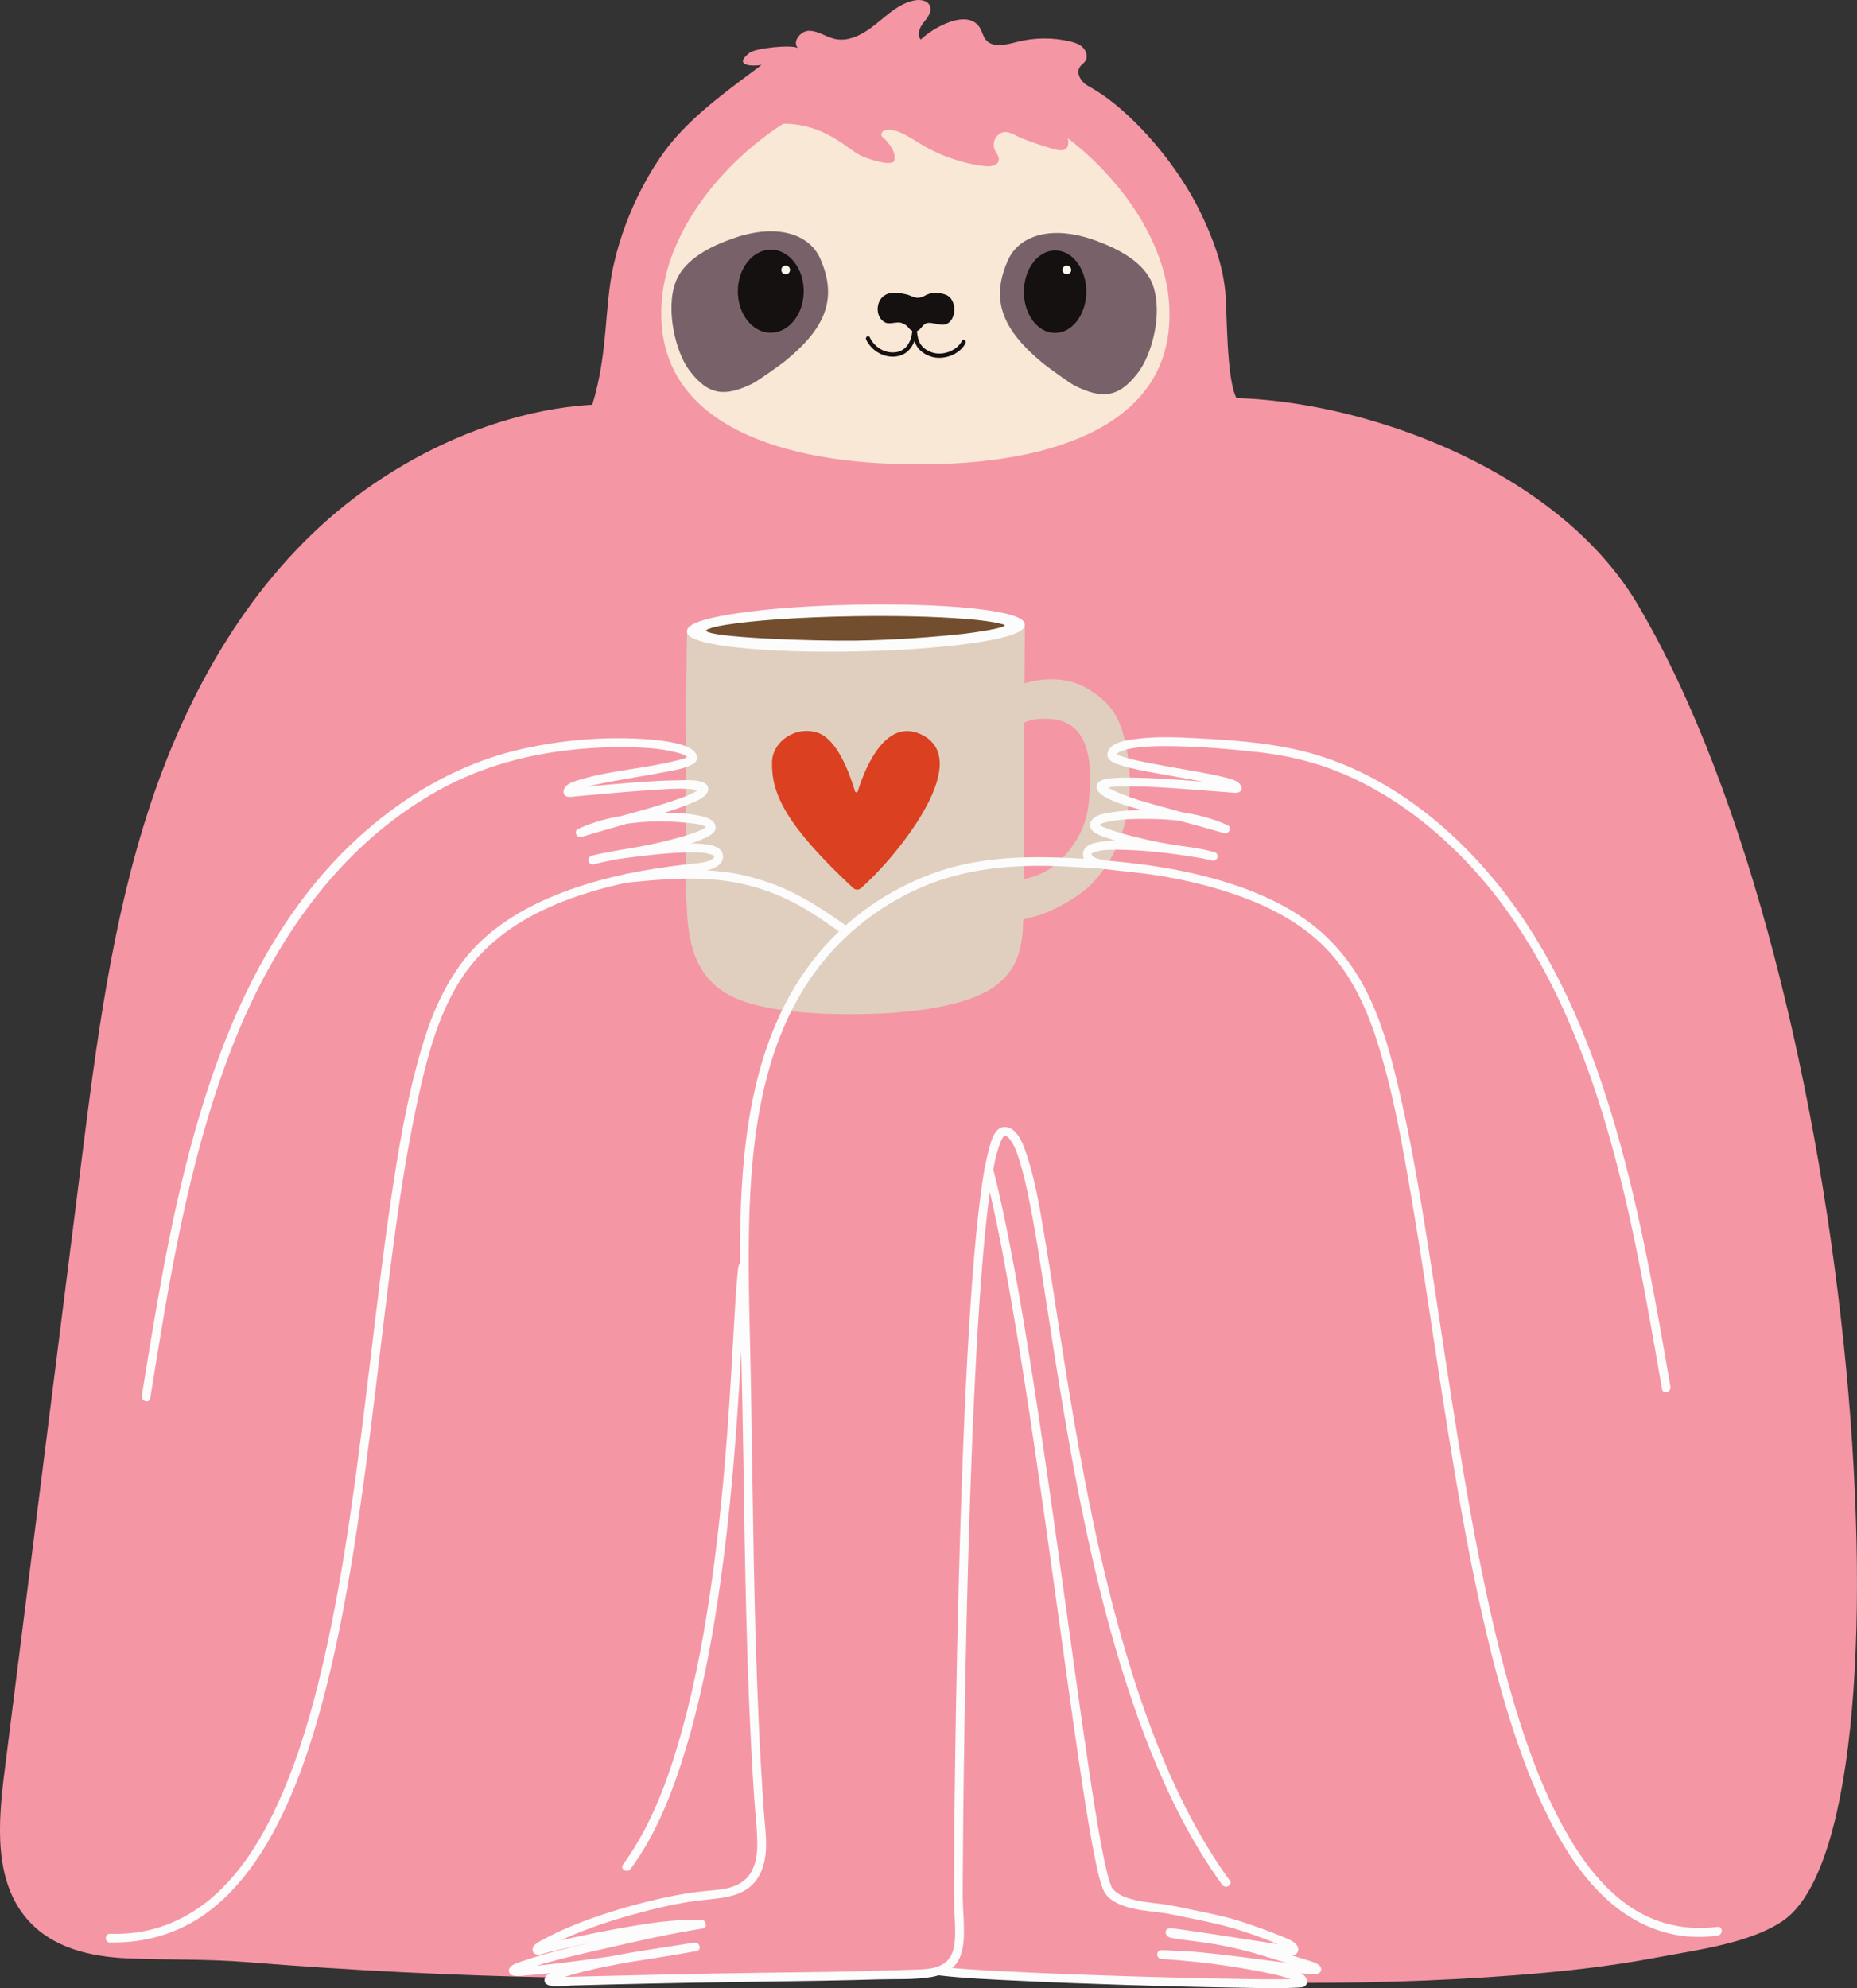 <svg xmlns="http://www.w3.org/2000/svg" width="1008.88" height="1080" viewBox="0 0 1008.88 1080"><rect x="0" y="0" width="1008.88" height="1080" fill="#333333" stroke="none"/><g id="a"/><g id="b"><g id="c"><g id="d"><path d="M889.71 328.32c-51.97-87.71-192.2-124.34-258.87-108.62l-257.61 4.92c-61.76-16.29-133.25 8.06-185.05 49.17-51.8 41.11-85.96 101.13-106.71 163.92-20.74 62.79-29.12 128.89-37.4 194.5-13.88 110.06-27.75 220.11-41.63 330.17-3.49 27.69-5.93 59.11 12.36 80.19 13.75 15.85 34.88 20.44 54.96 21.25 21.95.88 42.68.26 64.65 2.03 55.52 4.47 111.18 7.25 166.87 8.35 85.89 1.69 171.63-6.65 256.91-1.91 88.45 4.92 177.27 7.55 265.69.64 25.42-1.99 50.83-4.77 75.89-9.53 21.01-3.99 50.89-7.67 68.88-20 75.24-51.57 42.67-509.82-78.96-715.06z" fill="#f596a4"/><path d="M555.31 338.78c0 5.84-39.39 13.5-88.99 13.5s-91.17-3.95-91.17-9.78 41.57-11.36 91.17-11.36 88.99 1.81 88.99 7.64z" fill="#724e2e"/><path d="M597.9 50.76c19.31 12.93 41.98 39.01 54.34 64.72 6.69 13.93 11.83 27.31 13.42 42.72 1.11 10.71.45 47.11 6.09 58.05 4.14 8.03-2.87 13.21-8.49 17.97-6.25 5.3-13.68 5.06-20.4 8.92-6.38 3.66-11.85 12.02-18.05 16.55-9.37 6.85-19.8 12.24-30.8 15.86-10.32 3.4-19.75 8.35-30.15 11.35-26.16 7.55-53.71 6.72-80.62 5.72-47.44-1.75-89.12-20.54-132.85-36.44-11.96-4.35-37.24-10.97-39.43-23.51-1.01-5.77 9.13-7.24 10.84-12.83 8.7-28.49 6.43-52.98 11.49-75.58 7.11-31.77 22.54-56.06 31.46-66.82 13.64-16.45 32.22-29.55 48.99-42.15-5.63.85-15.33.38-6.66-6.51 3.53-2.81 23.94-4.75 26.67-2.54-3.8-3.09 1.04-9.61 5.92-9.53 4.88.08 9.13 3.38 13.9 4.44 8.05 1.78 16.02-3 22.45-8.2 6.43-5.2 12.81-11.27 20.92-12.75 3.09-.56 6.95.01 8.22 2.91 1.37 3.15-1.22 6.48-3.38 9.14-2.16 2.66-3.96 6.86-1.48 9.21 6.29-6.24 26.11-17.68 32.41-5.73.97 1.83 1.41 3.95 2.66 5.61 3.68 4.91 11.19 2.98 17.09 1.45 9.35-2.42 19.27-2.53 28.68-.33 2.62.61 5.32 1.47 7.23 3.39 1.91 1.92 2.74 5.17 1.21 7.41-.77 1.13-2.02 1.85-2.82 2.96-2.49 3.46.62 8.38 4.34 10.42 2.38 1.31 4.63 2.69 6.79 4.13z" fill="#f596a4"/><path d="M359.78 160.88c4.05-38.61 37.03-79.48 78.66-101.19 17.76-9.26 38.44-13.9 59.62-13.51 21.18-.14 41.81 4.74 59.46 14.21 41.37 22.21 73.86 63.47 77.45 102.12 6.58 70.83-68.48 87.88-123.26 89.47-4.7.14-9.57.2-14.56.18h0c-.11.0-.21.0-.31.0-.11.0-.21.0-.31.0h0c-4.99-.04-9.86-.16-14.56-.35-54.75-2.24-129.61-20.18-122.19-90.93z" fill="#fae8d7"/><path d="M547.84 140.88c5.72-12.41 22.84-19.24 47.62-10.12 11.41 4.2 26.28 11.39 30.84 24.02 5.62 15.55-.55 37.95-8.09 47.75-10.76 13.99-19.82 14.13-34.39 6.94-2.63-1.3-15.22-10.48-17.28-12.18-21.83-18.07-28.89-34.31-18.71-56.41z" fill="#79616a"/><path d="M445.52 140.27c-5.57-12.48-22.61-19.51-47.5-10.68-11.46 4.07-26.15 10.95-30.93 23.5-5.64 14.84-.09 38.1 7.33 47.99 10.59 14.12 19.65 14.37 34.3 7.35 2.65-1.27 15.35-10.3 17.42-11.98 22.05-17.81 29.3-33.96 19.38-56.18z" fill="#79616a"/><ellipse cx="418.74" cy="158.2" rx="22.56" ry="17.9" transform="translate(258.07 575.99) rotate(-89.66)" fill="#141110"/><ellipse cx="573.21" cy="158.46" rx="22.42" ry="16.95" transform="translate(411.36 730.72) rotate(-89.66)" fill="#141110"/><path d="M495.92 179.76c-2.01-.24-2.1-2.92-6.09-4.32-2.64-.93-6.56 1.05-9.08-.32-5.22-2.83-5.12-11.2-.44-14.48 3.5-2.45 8.04-1.6 11.8-.8 3.86.82 5.56 3.5 10.75.57 3.14-1.77 7.59-1.53 10.79-.37 7.1 2.55 6.12 16.15-1.46 16.38-2.32.07-5.98-1.37-8.27-.98-2.71.46-3.43 3.61-5.65 4.35-1.29.43-1.68.05-2.37-.04z" fill="#141110"/><path d="M524.57 186.4c-3.19 6.28-12.06 9.46-18.65 7.34-3.3-1.06-6.37-3-8.07-6.1-1.59-2.89-1.89-6.25-2.16-9.48h2.31c-.03 7.27-3.43 14.6-11.37 15.51-6.66.77-13.29-3.27-16.1-9.27-.63-1.34 1.37-2.52 2-1.17 2.37 5.06 7.67 8.57 13.34 8.19 7.03-.47 9.8-7.01 9.82-13.27.0-1.51 2.19-1.46 2.31.0.22 2.65.43 5.45 1.62 7.88 1.37 2.8 4 4.53 6.91 5.47 5.66 1.82 13.3-.88 16.03-6.28.67-1.33 2.67-.16 2 1.17h0z" fill="#141110"/><path d="M563.3 390.65c19.13-1.76 32.79 6.66 28.03 46.94-1.47 12.48-8.41 24-17.74 31.88-9.33 7.89-21.84 10.2-33.68 8.09-4.5 5.97-5.91 18.87.82 21.77 6.73 2.9 20.14-.74 26.96-3.37 8.23-3.18 19.23-9.47 25.46-15.9 20.58-21.24 23.65-51.7 18.38-75.99-3-13.85-7.41-22.2-21.14-30.23-9.83-5.75-24.77-7.13-40.76-.08-17.16 7.56-24.53 21.08-18.68 28.8 5.79 7.63 18.72-10.66 32.34-11.91z" fill="#e0cfbf"/><path d="M465.27 353.24c-42.13 1.45-77.87-2.58-91.99-9.7-.27.19-1.23 116.91-.39 143.94.54 17.46 1.86 34.94 14.94 47.13 9.58 8.93 23.47 11.98 36.69 14.04 21.58 3.36 92.68 5.81 117.23-13.86 14.72-11.8 14.17-27.1 14.26-45.45.26-49.83.52-99.67.78-149.51.0-.3-21.51 10.99-91.52 13.4z" fill="#e0cfbf"/><path d="M556.74 339.31c-.03-1.62-.64-5.89-28.27-8.8-17.07-1.8-39.72-2.53-63.78-2.04-24.06.48-46.66 2.11-63.64 4.59-27.49 4.02-27.86 8.33-27.82 9.95.03 1.62.57 5.92 28.2 8.83 17.07 1.8 39.72 2.53 63.78 2.04 16.77-.34 32.82-1.23 46.77-2.58 6.06-.59 11.73-1.26 16.88-2.01 27.49-4.02 27.92-8.36 27.89-9.98zm-32.79 4.94c-15.64 1.69-36.99 3.41-59.18 3.74-22.19.33-80.01-1.57-81.13-5.46-.1-.35.9-.82 3.57-1.63 2.25-.68 4.59-1.04 6.91-1.43 3.98-.66 7.98-1.16 11.99-1.59 4.73-.51 9.94-.97 15.52-1.37 12.85-.92 27.67-1.53 43.14-1.76 22.19-.33 43.07.17 58.78 1.39 5.35.42 10.73.91 16.02 1.84 1.36.24 2.73.51 4.06.87.56.15 1.76.31 2.19.73 1.42 1.4-16.79 4.1-21.88 4.66z" fill="#fcfcfc"/><path d="M501.72 399.6c-19.85-10.89-31.49 16.55-35.72 30.3-.22.7-1.25.7-1.46.0-3.4-11.18-9.93-28.11-19.96-31.74-11.81-4.27-24.84 4.33-25.14 15.69-.44 17.09 7.24 34.15 43.93 68.43 1.28 1.2 3.05 1.32 4.38.18 17.72-15.32 61.41-67.79 33.98-82.85z" fill="#db4021"/><path d="M415.87 68.12c-3.2.58-.67-3.98-.83-7.25-.23-4.53 4.45-7.56 8.6-9.3 13.77-5.75 28.56-8.29 43.26-10.27 12.27-1.65 24.66-4.53 37.12-4.76 24.68-.45 49.72 7.84 68.36 24.4 3.67 3.26 4.82 6.18 6.66 10.72 2.68 6.6 1.88 11.66-6.08 9.45-6.15-1.7-12.31-3.77-18.22-6.18-4.02-1.64-8.2-5.24-12.42-1.7-2.29 1.92-3.1 5.43-1.89 8.17.81 1.83 2.43 3.49 2.2 5.48-.36 3.14-4.59 3.76-7.7 3.38-12.26-1.51-24.19-5.64-34.79-12.05-4.3-2.6-8.62-5.62-13.46-7.11-2.07-.64-7.04-1.47-7.79 1.57-.42 1.72 1.72 2.6 2.7 3.79 2.39 2.91 5.08 6.44 4.37 10.5-.75 4.27-16.22-1.22-18.89-2.73-4.33-2.44-8.16-5.69-12.39-8.3-7.17-4.42-20.22-11.19-38.84-7.81z" fill="#f596a4"/><path d="M59.79 1055.17c18.92.45 37.38-4.92 52.67-16.17 16.18-11.91 28.13-28.64 37.38-46.28 11.24-21.44 19-44.62 25.27-67.93 7.27-27.03 12.51-54.59 16.94-82.21 4.68-29.13 8.41-58.4 11.98-87.69 3.45-28.28 6.68-56.59 10.54-84.82 3.66-26.75 7.94-53.41 13.98-79.73 4.47-19.47 10.06-39.08 20.53-56.27 10.72-17.6 26.55-30.34 44.97-39.24 19.98-9.65 41.9-15.13 63.74-18.54 8.32-1.3 16.85-1.64 25.11-3.23 4.57-.88 11.57-3.62 9.57-9.63-1.06-3.2-4.84-4.14-7.8-4.61-5.16-.82-10.47-.69-15.67-.45-12.37.58-24.75 2.19-36.94 4.29-3.57.62-7.21 1.19-10.69 2.22-2.93.87-1.71 5.36 1.26 4.59 12.08-3.16 24.57-4.27 36.7-7.23 8.58-2.1 18.34-3.93 26.1-8.31 2.19-1.24 4.05-3.1 3.11-5.82-1.01-2.93-4.53-4.06-7.24-4.72-8.57-2.08-17.88-1.84-26.63-1.63-14.07.34-27.79 2.62-40.66 8.57-2.46 1.14-.72 5.13 1.83 4.35 14.01-4.29 28.14-8.06 42.16-12.28 6.13-1.84 12.27-3.78 18.14-6.34 2.92-1.28 8.15-3.3 8.61-7.04.78-6.42-13.28-5.19-16.7-5.15-11.62.12-23.24 1.12-34.81 2.12-5.61.49-11.22 1.02-16.83 1.51-1.75.15-3.5.31-5.25.43-.54.04-1.13.0-1.67.09-.99.15-.6-.26.27.28l1.09 1.42c.15.53-.43.8.06.6.08-.03 1.13-.69 1.73-.95 2.12-.96 4.45-1.54 6.7-2.11 6.64-1.69 13.42-2.86 20.17-4.04 7.29-1.27 14.59-2.45 21.85-3.88 4.79-.94 10.24-1.69 14.62-4.01 4.34-2.3 3.04-6.35-.71-8.64-3.18-1.94-7.1-2.8-10.7-3.49-5.32-1.01-10.74-1.53-16.14-1.83-21.67-1.22-43.98.75-65.17 5.56-45.35 10.3-85.09 39.17-113.92 75.08-28.44 35.42-46.88 77.67-60.02 120.87-13.75 45.22-21.98 91.89-29.54 138.47-.91 5.62-1.82 11.25-2.72 16.87-.48 2.99 4.1 4.28 4.59 1.26 9.97-62.19 20-125.13 42.04-184.41 22.06-59.36 58.45-114.79 115.08-146.04 23.83-13.15 49.83-19.83 76.81-22.22 9.5-.84 19.06-1.18 28.59-.87 7.59.25 15.34.76 22.72 2.64 1.96.5 4.04 1.05 5.8 2.11.23.14 1.17 1.02 1.39 1.05 1.13.13-1.07.58.09-.2.09-.06.2-1.07.36-.91.1.1-1.14.71-1.61.9-1.43.6-2.97.99-4.48 1.38-17.55 4.58-35.98 5.4-53.38 10.6-2.51.75-5.56 1.58-7.51 3.46-1.63 1.57-2.27 4.89.49 5.72 1.68.51 4.01-.05 5.7-.19 3.62-.3 7.23-.64 10.84-.97 10.04-.91 20.09-1.8 30.15-2.38 7.7-.45 16.16-1.43 23.81-.03.64.12 2.2.53 2.12.65-.28.42-.59-1.49-.58-1.49-.03-.02-.2.28-.83.77-3.23 2.51-7.62 3.85-11.41 5.19-10.74 3.81-21.79 6.65-32.76 9.69-6.88 1.91-13.68 4.1-20.51 6.19.61 1.45 1.22 2.9 1.83 4.35 17.68-8.19 39.14-9.48 58.41-7.34 2.83.31 6.29.62 8.76 2.18.17.11.64.43.5.44-.17.01.02-.79.23-.77-.38-.04-2.38 1.44-2.84 1.65-7.46 3.37-15.8 5.21-23.71 7.14-12.03 2.93-24.42 4.02-36.39 7.16.42 1.53.84 3.06 1.26 4.59 8.98-2.66 18.73-3.63 27.99-4.73 6.32-.76 12.67-1.37 19.04-1.64 4.86-.21 9.98-.45 14.78.48 1.12.22 2.86.7 3.38 1.14.19.16.11.07.11.07-.05-.17.16.55.08.78-.38 1-1.61 1.5-2.54 1.87-2.4.96-5.07 1.28-7.63 1.55-4.46.46-8.92.96-13.37 1.56-21.47 2.87-42.86 7.58-62.96 15.8-17.8 7.28-34.81 17.49-47.28 32.39-12.24 14.63-19.81 32.38-25.16 50.54-8.08 27.42-12.78 55.97-16.93 84.22-3.96 26.96-7.17 54.03-10.42 81.09-3.46 28.74-6.92 57.49-11.11 86.14-4.05 27.67-8.72 55.27-15.03 82.52-5.58 24.1-12.36 48.13-22.17 70.89-8.09 18.75-18.32 37.18-32.89 51.71-12.72 12.68-28.75 21.47-46.65 23.88-4.66.63-9.37.81-14.07.7-3.06-.07-3.06 4.68.0 4.76h0z" fill="#fcfcfc"/><path d="M933.1 1046.69c-17.1 2.24-33.79-1.47-48.03-11.28-15.58-10.73-26.91-26.8-35.89-43.18-11.46-20.94-19.6-43.6-26.44-66.41-7.96-26.55-14.08-53.64-19.43-80.82-5.7-28.94-10.47-58.06-15.01-87.2-4.38-28.13-8.49-56.29-12.97-84.4-3.93-24.63-8.08-49.27-13.52-73.62-4.25-19.04-8.84-38.17-16.91-56.01-8.07-17.86-19.95-33.29-36.1-44.53-16.87-11.74-36.73-18.95-56.56-23.83-10.78-2.65-21.73-4.57-32.73-6-5.13-.67-10.28-1.23-15.44-1.69-2.44-.22-4.87-.46-7.23-1.14-.98-.28-2.45-.64-3.18-1.45-.41-.45-.4-.54-.58-1.04-.15-.41.17-.62.08-.48.27-.4 1.92-.93 3.01-1.19 4.73-1.1 9.84-.91 14.65-.78 12.4.34 24.82 1.78 37.06 3.75 3.54.57 7.15 1.1 10.61 2.08.42-1.53.84-3.06 1.26-4.59-11.13-2.77-22.6-3.64-33.78-6.12-8.15-1.81-16.41-3.73-24.27-6.6-1.3-.48-2.62-.97-3.84-1.64-.27-.15-1-.65-1.09-.68-.64-.18.46.4.1.51-.04.01 1.05-.73 1.55-.95 1.39-.61 2.98-.92 4.47-1.2 7.86-1.51 16.13-1.43 24.1-1.3 12.92.21 25.66 2.12 37.54 7.45.61-1.45 1.22-2.9 1.83-4.35-12.28-3.6-24.61-6.89-36.95-10.28-9.84-2.7-19.59-5.44-28.48-10.43-.85-.48.04-.56-.32.0-.33.53-.32 1.24-.5 1.07-.09-.08 1.82-.58 2.53-.69 3.38-.56 6.9-.52 10.31-.52 9.93.0 19.87.66 29.77 1.36 8.42.6 16.84 1.36 25.26 1.92 1.5.1 3.91.62 5.31-.2 2.76-1.62.56-4.66-1.32-5.7-2.54-1.41-5.64-2.04-8.44-2.7-4.17-.98-8.39-1.78-12.61-2.55-10.06-1.85-20.17-3.44-30.18-5.54-3.79-.79-7.61-1.61-11.29-2.86-1.07-.36-1.95-.75-2.94-1.26-.08-.04-.6-.37-.54-.44-.05.06.65.67.3.47.84.48-.66.59.15.34.23-.07.84-.89 1.1-1.09.67-.5 1.51-.81 2.29-1.1 2.49-.92 5.2-1.37 7.82-1.7 7.17-.91 14.48-.9 21.7-.74 14.64.32 29.28 1.54 43.82 3.17 11.96 1.34 23.78 3.68 35.21 7.51 31.35 10.48 59.06 31.04 81.3 55.19 20.84 22.64 37 49.19 49.72 77.12 26.41 58.01 38.7 121.49 49.68 183.89 1.31 7.43 2.59 14.87 3.88 22.31.52 3.01 5.1 1.73 4.59-1.26-8.1-46.98-16.31-94.09-29.56-139.95-12.72-44.04-30.24-87.58-57.73-124.61-27.83-37.47-67.01-69.66-113.07-80.87-18.42-4.48-37.82-5.82-56.69-6.83-11.12-.6-22.47-1.04-33.55.4-4.74.62-14.19 1.76-15.24 7.86-.7 4.08 4.64 5.6 7.6 6.52 6.24 1.94 12.75 3.07 19.16 4.26 7.56 1.4 15.14 2.66 22.69 4.07 5.69 1.06 11.62 1.97 17.09 3.93.72.26.91.42 1.64.72.48.2.27.2.28.18-.05.11-.42-.98-.3-1.43.36-.47.73-.95 1.09-1.42.64-.4 1.39-.09.5-.26-.43-.09-.95-.03-1.39-.05-1.44-.07-2.87-.18-4.3-.28-4.65-.34-9.29-.73-13.94-1.09-11.75-.91-23.53-1.79-35.32-2-4.38-.08-8.81-.12-13.17.39-2.32.27-5.77.57-7.03 2.9-3.94 7.26 17.92 12.5 21.53 13.61 15.65 4.79 31.6 8.66 47.31 13.26 2.52.74 4.34-3.22 1.83-4.35-12.09-5.42-24.96-7.75-38.15-8.06-8.83-.21-17.89-.22-26.61 1.34-2.95.53-6.71 1.26-8.79 3.63-1.95 2.21-1.45 5 .82 6.69 2.74 2.04 6.47 3.06 9.68 4.08 4.79 1.53 9.67 2.79 14.56 3.98 13.24 3.21 26.85 4.29 40.06 7.57 2.97.74 4.22-3.75 1.26-4.59-9.54-2.7-19.89-3.57-29.71-4.61-11.19-1.19-23.6-2.88-34.75-.52-3.42.72-6.99 2.39-6.96 6.42.05 5.95 7.77 7.37 12.31 7.95 9.27 1.19 18.57 1.87 27.81 3.35 11.34 1.82 22.59 4.25 33.6 7.54 20.08 5.99 40.05 14.82 55.47 29.35 15.01 14.15 24.11 33.05 30.33 52.44 9 28.1 14.13 57.64 19.08 86.68 4.76 27.94 8.9 55.99 13.16 84.01 4.52 29.69 9.13 59.37 14.5 88.92 5.18 28.49 11.01 56.91 18.51 84.89 6.6 24.63 14.45 49.1 25.32 72.21 8.63 18.36 19.43 36.5 34.55 50.29 12.96 11.83 29.06 19.5 46.73 20.28 4.48.2 8.95-.05 13.39-.63 2.99-.39 3.03-5.15.0-4.76h0z" fill="#fcfcfc"/><path d="M668.09 1021.5c-14.41-19.83-25.84-41.7-35.39-64.24-10.32-24.33-18.48-49.56-25.44-75.04-7.03-25.71-12.79-51.76-17.83-77.93-4.7-24.36-8.75-48.84-12.59-73.35-3.2-20.41-6.19-40.85-9.67-61.21-2.37-13.89-4.66-28.07-9.07-41.5-1.78-5.44-5.1-16.18-12.49-16.02-5.69.13-7.55 9.07-8.63 13.25-2.78 10.83-4.11 22.08-5.38 33.16-1.87 16.29-3.15 32.64-4.26 48.99-1.35 19.82-2.38 39.66-3.27 59.51-.96 21.46-1.74 42.94-2.4 64.41-.66 21.23-1.2 42.46-1.66 63.7-.41 19.12-.76 38.25-1.04 57.37-.22 15.14-.41 30.29-.54 45.44-.08 9.29-.16 18.59-.17 27.88.0 3.14.0 6.27.11 9.41.21 5.96.78 11.96.43 17.93-.26 4.42-1.16 9.19-4.63 12.27-4.94 4.4-12.47 4.26-18.64 4.45-10.39.31-20.78.62-31.17.88-16.5.41-33.01.51-49.52.75-30.91.45-61.82 1.11-92.72 1.9-6.51.17-13.02.34-19.53.53-.55.02-1.49-.14-2 .06-.88.35-.8-.87-.47 1.21.34 2.19-.16.97.71.92.7-.04 1.81-.83 2.49-1.09 2.23-.87 4.51-1.59 6.81-2.27 12.37-3.62 25.15-5.89 37.83-8.08 10.13-1.75 20.3-3.26 30.44-4.94-.42-1.53-.84-3.06-1.26-4.59-27.63 5.05-55.52 9.29-83.44 12.33-4.43.48-8.97 1.13-13.44.96-.98-.04-.3-.2.1.26.59.69.75 3.02.43 2.93.03.0-.36.12.35-.19 1.5-.64 2.76-1.22 4.49-1.81 14.43-4.93 29.53-8.17 44.37-11.57 17.15-3.93 34.39-7.85 51.78-10.59 2.74-.43 1.94-4.58-.63-4.67-14.98-.51-30.14 2-44.84 4.62-8.04 1.43-16.04 3.05-24.01 4.79-3.62.79-7.24 1.61-10.85 2.45-1.7.4-3.41.8-5.11 1.21-1 .24-3.35 1.15-3.93 1.02l1.42 1.09-.2-.46v2.4c.53-.93 3.76-2.25 4.88-2.86 2.06-1.13 4.17-2.18 6.29-3.19 4.81-2.28 9.74-4.29 14.73-6.15 10.65-3.97 21.55-7.27 32.57-10.03 9.78-2.46 19.73-4.61 29.77-5.68 11.02-1.17 23.36-1.69 29.91-12.11 6.72-10.68 4.01-24.45 3.18-36.25-1.06-15.16-1.93-30.34-2.64-45.52-1.43-30.63-2.25-61.28-2.84-91.94-.58-30.47-.94-60.94-1.46-91.41-.5-29.52-1.7-59.07-1.07-88.59 1.08-50.43 7.82-105.12 41.27-145.25 13.99-16.79 31.77-30.01 51.78-38.79 25-10.96 51.71-12.87 78.66-11.6 7.04.33 14.07.82 21.1 1.31 3.05.21 3.04-4.54.0-4.76-31.66-2.22-63.64-3.75-93.91 7.58-23.61 8.84-44.82 23.49-60.99 42.89-39 46.79-43.12 111.49-42.81 169.81.19 34.89 1.28 69.78 1.8 104.66.52 35.29 1.05 70.58 2.16 105.85.56 17.61 1.26 35.22 2.19 52.82.46 8.79.98 17.57 1.56 26.35.55 8.24 1.67 16.59 1.65 24.86-.01 6.81-1.39 14.36-6.72 19.1-5.61 5-13.83 5.35-20.93 6.03-11.41 1.09-22.69 3.44-33.79 6.26-12.66 3.22-25.2 7.11-37.32 11.99-5.3 2.14-10.55 4.44-15.6 7.13-2.05 1.09-4.3 2.17-6.14 3.59-1.87 1.43-2.47 4.47.24 5.45 2.05.74 5.16-.71 7.17-1.19 2.76-.66 5.52-1.31 8.28-1.94 6.23-1.42 12.47-2.77 18.74-4.03 13.04-2.61 26.18-4.94 39.43-6.15 5.44-.5 10.92-.8 16.38-.62-.21-1.56-.42-3.11-.63-4.67-16.22 2.55-32.31 6.18-48.31 9.8-15.99 3.62-32.3 7.05-47.84 12.36-2.3.79-8.86 2.37-7.83 6.04.92 3.3 7.12 2.06 9.48 1.88 15.39-1.19 30.73-3.58 46-5.78 15.51-2.24 30.97-4.63 46.39-7.45 3.02-.55 1.72-5.08-1.26-4.59-23.16 3.84-46.89 6.52-69.42 13.36-2.21.67-4.4 1.4-6.54 2.27-1.77.72-4.4 1.49-5.11 3.48-2.3 6.54 10.91 4.29 13.96 4.2 14.85-.41 29.69-.77 44.54-1.09 30.6-.67 61.2-1.03 91.81-1.51 10.39-.17 20.79-.43 31.18-.72 9.41-.27 19.28.28 28.58-1.31 5.09-.87 10.09-2.95 13.3-7.15 2.95-3.87 3.85-8.78 4.13-13.54.46-7.91-.52-15.86-.54-23.78.0-2.89.0-5.77.02-8.66.05-11.02.14-22.04.26-33.07.17-16.35.39-32.71.66-49.06.33-19.95.72-39.9 1.19-59.85.51-21.58 1.12-43.16 1.85-64.74.73-21.32 1.57-42.64 2.64-63.94.95-19.16 2.07-38.32 3.55-57.45 1.16-15.02 2.47-30.05 4.55-44.98 1.26-9.05 2.45-18.59 5.76-27.17.26-.67.07-.2.19-.47.14-.31.28-.62.43-.93.25-.49.53-.97.82-1.43.33-.52.19-.26.11-.17.14-.17.29-.35.46-.49.15-.12.34-.16-.05-.05.13-.04.27-.11.41-.11-.92.05-.16-.02.16.06-.81-.22 1.18.47.5.15.91.43 1.78 1.37 2.18 1.91 2.49 3.35 3.65 6.84 4.91 10.74 1.92 5.9 3.33 11.97 4.62 18.03 3.72 17.48 6.39 35.18 9.13 52.83 3.55 22.82 7.01 45.66 10.89 68.43 4.39 25.8 9.27 51.52 15.09 77.04 5.98 26.2 12.95 52.21 21.61 77.67 8.25 24.25 18.02 48.11 30.38 70.58 5.62 10.21 11.8 20.11 18.66 29.54 1.78 2.45 5.91.08 4.11-2.4h0z" fill="#fcfcfc"/><path d="M460.77 503.64c-12.79-9.02-25.51-17.71-40.26-23.19-8.45-3.14-17.01-5.5-25.95-6.69-9.17-1.22-18.44-1.45-27.68-1.11-8.82.32-17.59 1.18-26.37 2.03-3.02.29-3.05 5.05.0 4.76 16.36-1.58 32.79-3.06 49.22-1.47 15.68 1.52 31.28 6.5 45.02 14.23 8.22 4.62 15.92 10.14 23.62 15.57 2.51 1.77 4.89-2.35 2.4-4.11h0z" fill="#fcfcfc"/><path d="M510.61 1073.11c13.6 1.56 27.35 2.11 41.01 2.78 20.11.99 40.23 1.73 60.36 2.37 19.57.62 39.15 1.13 58.72 1.43 11.72.18 23.57.64 35.28-.06 1.55-.09 3.12-.25 3.85-1.85 1.13-2.46-1.07-4.9-3.1-5.91-3.57-1.77-7.68-2.65-11.53-3.54-4.19-.97-8.41-1.83-12.64-2.61-14.2-2.63-28.5-4.43-42.89-5.68-2.9-.25-5.8-.49-8.71-.69v4.76c2.48.06 4.96.16 7.43.37-.68-1.19-1.37-2.39-2.05-3.58h0c.68-.39 1.37-.78 2.05-1.18-.27-.01-.53-.03-.8-.05v4.76c10.93.03 21.91 1.55 32.74 2.89 11.48 1.41 22.93 3.07 34.42 4.35 3.08.34 6.27.85 9.38.71 1.04-.05 2.18-.15 2.96-.94 1.55-1.59.4-3.57-1.2-4.49-2.11-1.21-4.68-1.86-6.97-2.59-3.55-1.13-7.13-2.18-10.7-3.25-8.65-2.59-17.12-5.56-25.96-7.46-7.21-1.55-14.44-2.68-21.74-3.65-2.99-.4-5.99-.8-8.97-1.27-1.12-.17-2.24-.35-3.36-.57-.4-.08-.83-.24-1.24-.27-1.24-.12 1.21-.35 1.01 1.95-.23.56-.46 1.12-.7 1.68-.57.49-1.96.39-1.21.68.29.11.77.07 1.08.1.99.1 2.25.27 3.03.38 3.79.51 7.58 1.08 11.36 1.64 10.03 1.5 20.06 3.06 30.08 4.62 4.29.67 8.58 1.33 12.87 1.99 2.42.37 8.02 2.19 9.92.26 1.99-2.02.49-4.83-1.45-6.15-2.07-1.41-4.52-2.33-6.82-3.28-6.7-2.76-13.58-5.2-20.46-7.5-8.13-2.72-16.54-4.51-24.93-6.23-6.78-1.39-13.51-2.97-20.38-3.83-6.08-.75-12.29-1.31-18.11-3.33-2.53-.88-5.03-2.12-6.95-4.03-.23-.23-1.39-1.77-.78-.82-.04-.07-.1-.13-.14-.2-.1-.17-.22-.34-.31-.52-.1-.2-.19-.39-.29-.59-.34-.66-.06-.11-.12-.27-.24-.6-.46-1.21-.66-1.83-.53-1.59-.97-3.21-1.38-4.83-1.18-4.65-2.13-9.36-3.02-14.06-2.75-14.42-4.96-28.95-7.13-43.47-2.92-19.56-5.66-39.15-8.38-58.74-3.11-22.36-6.18-44.72-9.33-67.07-3.25-23.09-6.57-46.17-10.07-69.22-3.3-21.69-6.75-43.36-10.58-64.97-3.22-18.17-6.67-36.32-10.86-54.3-.86-3.68-1.75-7.36-2.69-11.02-.76-2.96-5.35-1.71-4.59 1.26 5.66 22.05 9.87 44.47 13.82 66.88 4.92 27.88 9.24 55.87 13.37 83.88 4.3 29.11 8.36 58.25 12.4 87.39 3.61 26.04 7.18 52.09 10.99 78.11 2.73 18.67 5.44 37.38 9.12 55.89 1.02 5.14 2.05 10.35 3.68 15.34.48 1.47.99 3.03 1.81 4.35 3.02 4.91 9.36 7.26 14.67 8.55 7.21 1.75 14.68 1.88 21.93 3.4 10.5 2.21 21.12 4.09 31.46 6.98 9.2 2.57 18.44 5.89 27.23 9.62 1.35.57 2.7 1.17 3.98 1.88.35.2.99.79 1.39.86.61-.65 1.21-1.3 1.82-1.95l-.22-.03c-.2-.09-.48-.05-.7-.1-1.91-.49-4.01-.61-5.96-.91-12.15-1.87-24.3-3.78-36.45-5.63-5.38-.82-10.75-1.63-16.14-2.39-1.79-.25-3.57-.5-5.37-.71-.87-.1-1.91-.34-2.77-.09-2.82.79-1.93 4.09.34 4.86 1.92.65 4.07.82 6.06 1.12 5.45.82 10.94 1.4 16.38 2.26 10.66 1.67 20.98 4.24 31.24 7.52 7.63 2.44 15.5 4.33 23 7.16.41.16.81.33 1.22.5 1.01.42.33.56.65-1.51.04-.26.29-2.17.48-1.8-.03-.05.52-.02-.09-.01-1.44.02-2.86-.07-4.3-.18-5.06-.42-10.11-1.09-15.14-1.73-13.77-1.76-27.53-3.7-41.36-5.04-5.28-.51-10.58-.98-15.89-.99-3.09.0-3.03 4.55.0 4.76.27.02.53.04.8.05.77.04 1.72-.47 2.05-1.18h0c.8-1.7-.18-3.42-2.05-3.58-2.47-.21-4.96-.31-7.43-.37-3.08-.07-3.03 4.55.0 4.76 12.4.84 24.8 2.08 37.08 3.97 8.23 1.27 16.44 2.71 24.57 4.54 4.1.92 7.98 2.26 11.98 3.48.13.04.53.39.63.39-.14.01 1.82-1.43 1.65-1.68-.03-.04-.41.04-.46.03-.28-.07-.76.05-1.05.06-11.45.57-22.99.2-34.44.03-18.72-.28-37.44-.77-56.15-1.34-19.51-.6-39.01-1.31-58.51-2.23-14.16-.67-28.35-1.29-42.46-2.67-1.07-.1-2.13-.22-3.2-.34-3.04-.35-3.01 4.41.0 4.76h0z" fill="#fcfcfc"/><path d="M342.56 1015.28c14.04-19.07 22.84-41.8 29.71-64.29 8.14-26.68 13.52-54.18 17.69-81.73 4.13-27.29 7.03-54.76 9.23-82.27 1.77-22.03 3.03-44.09 4.28-66.15.41-7.27.8-14.54 1.37-21.79.19-2.41.41-4.83.7-7.23.05-.44.06-.44.02-.18.03-.21.06-.41.09-.62.06-.41.12-.81.2-1.22.11-.57.26-1.13.39-1.69.12-.54.13-.38-.02-.03.22-.52-.05.0-.13.09 2.07-2.25-1.28-5.62-3.36-3.36-2.01 2.18-1.92 6.54-2.2 9.26-.64 6.25-.99 12.53-1.36 18.8-1.23 20.76-2.31 41.52-3.83 62.26-1.98 27.07-4.54 54.12-8.26 81.01-3.86 27.97-8.86 55.87-16.37 83.11-6.43 23.33-14.62 46.82-27.86 67.25-1.4 2.17-2.87 4.29-4.41 6.37-1.82 2.47 2.31 4.84 4.11 2.4h0z" fill="#fcfcfc"/><path d="M581.97 146.63c0 1.31-1.06 2.37-2.37 2.37s-2.37-1.06-2.37-2.37 1.06-2.37 2.37-2.37 2.37 1.06 2.37 2.37z" fill="#f9f9ed"/><path d="M429.21 146.63c0 1.31-1.06 2.37-2.37 2.37s-2.37-1.06-2.37-2.37 1.06-2.37 2.37-2.37 2.37 1.06 2.37 2.37z" fill="#f9f9ed"/></g></g></g></svg>
